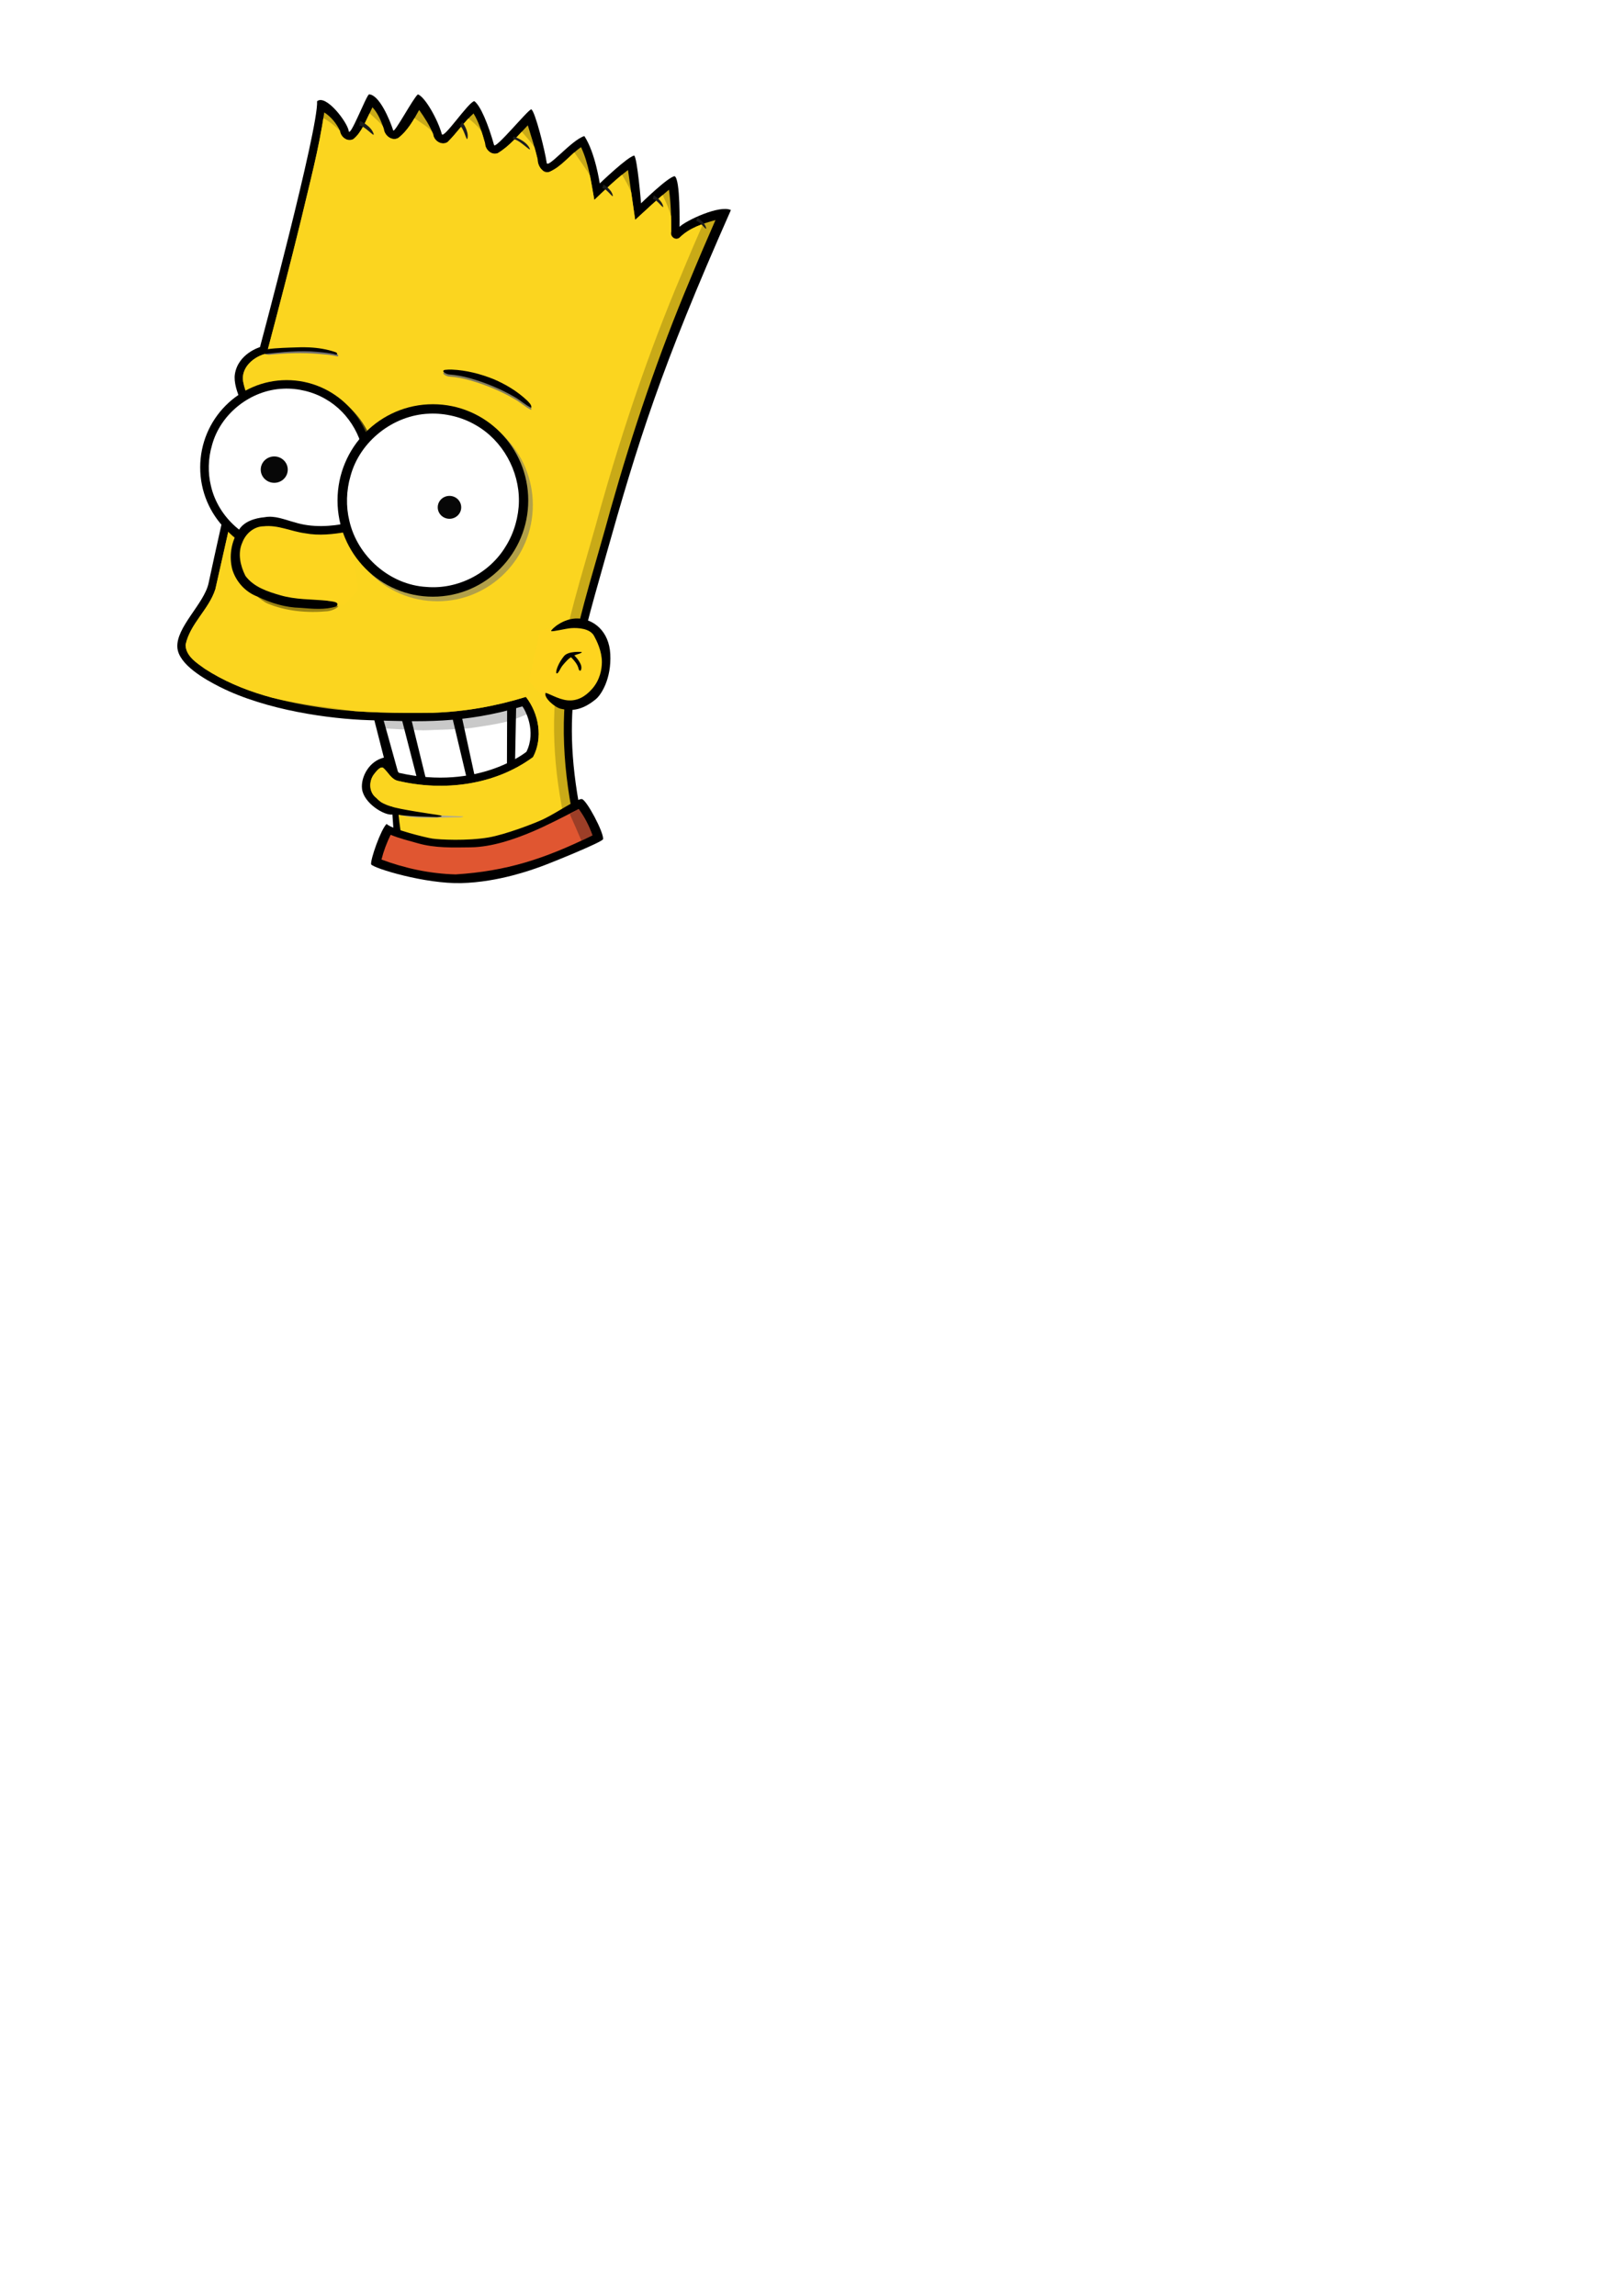 <?xml version="1.0" encoding="UTF-8" standalone="no"?>
<!-- Created with Inkscape (http://www.inkscape.org/) -->

<svg
   width="210mm"
   height="297mm"
   viewBox="0 0 210 297"
   version="1.1"
   id="svg135"
   xml:space="preserve"
   inkscape:version="1.2.1 (9c6d41e410, 2022-07-14)"
   sodipodi:docname="(simpsons) bart.svg"
   xmlns:inkscape="http://www.inkscape.org/namespaces/inkscape"
   xmlns:sodipodi="http://sodipodi.sourceforge.net/DTD/sodipodi-0.dtd"
   xmlns="http://www.w3.org/2000/svg"
   xmlns:svg="http://www.w3.org/2000/svg"><sodipodi:namedview
     id="namedview137"
     pagecolor="#ffffff"
     bordercolor="#666666"
     borderopacity="1.0"
     inkscape:showpageshadow="2"
     inkscape:pageopacity="0.0"
     inkscape:pagecheckerboard="0"
     inkscape:deskcolor="#d1d1d1"
     inkscape:document-units="mm"
     showgrid="false"
     inkscape:zoom="0.89263468"
     inkscape:cx="425.14593"
     inkscape:cy="482.8403"
     inkscape:window-width="1607"
     inkscape:window-height="1205"
     inkscape:window-x="1353"
     inkscape:window-y="97"
     inkscape:window-maximized="0"
     inkscape:current-layer="layer1" /><defs
     id="defs132"><filter
       inkscape:collect="always"
       style="color-interpolation-filters:sRGB"
       id="filter6011"
       x="-0.021"
       y="-0.264"
       width="1.043"
       height="1.528"><feGaussianBlur
         inkscape:collect="always"
         stdDeviation="0.09"
         id="feGaussianBlur6013" /></filter><filter
       inkscape:collect="always"
       style="color-interpolation-filters:sRGB"
       id="filter6034"
       x="-0.011"
       y="-0.026"
       width="1.023"
       height="1.052"><feGaussianBlur
         inkscape:collect="always"
         stdDeviation="0.054"
         id="feGaussianBlur6036" /></filter><filter
       inkscape:collect="always"
       style="color-interpolation-filters:sRGB"
       id="filter11254"
       x="-0.046"
       y="-0.046"
       width="1.093"
       height="1.092"><feGaussianBlur
         inkscape:collect="always"
         stdDeviation="0.477"
         id="feGaussianBlur11256" /></filter><clipPath
       clipPathUnits="userSpaceOnUse"
       id="clipPath12859"><path
         id="path12861"
         style="display:inline;fill:#c9aa17;fill-opacity:1;stroke:none;stroke-width:0.265px;stroke-linecap:butt;stroke-linejoin:miter;stroke-opacity:1"
         d="m 47.852,14.586 c -0.588,1.18 -1.074,2.524 -2.104,3.391 -0.774,0.46 -1.684,-0.258 -1.76,-1.066 -0.457,-0.944 -1.143,-1.799 -2.031,-2.368 -0.683,4.69 -1.916,9.278 -3.001,13.886 -1.411,5.786 -2.919,11.547 -4.441,17.306 -1.658,0.346 -3.396,1.823 -3.047,3.67 0.287,1.526 1.065,2.89 1.842,4.213 -2.158,7.451 -3.715,15.057 -5.448,22.612 -0.851,2.636 -3.272,4.446 -3.851,7.185 0.022,1.46 1.431,2.341 2.489,3.102 4.791,3.106 10.406,4.384 15.974,5.147 4.489,0.57 9.009,0.592 13.549,0.543 4.069,-0.133 8.11,-0.843 12.022,-2.053 1.689,2.165 2.238,5.307 0.924,7.789 -4.951,3.651 -11.569,4.462 -17.461,3.076 -0.906,-0.185 -1.291,-1.171 -1.966,-1.719 -0.43,-0.12 -0.881,0.53 -1.164,0.874 -0.687,0.924 -0.646,2.333 0.317,3.057 0.771,0.84 2.323,1.668 2.824,1.7 0.191,1.965 0.414,3.292 0.72,5.231 0.943,0.86 2.354,0.758 3.545,0.855 4.013,0.067 7.943,-0.74 11.829,-1.677 2.323,-0.571 4.615,-1.271 6.867,-2.076 -1.614,-7.182 -2.161,-14.713 -0.623,-21.96 1.305,-6.587 3.398,-12.968 5.151,-19.44 2.856,-10.088 6.207,-20.043 10.285,-29.704 1.063,-2.577 2.161,-5.139 3.281,-7.691 -1.658,0.454 -3.37,1.015 -4.62,2.25 -0.536,0.491 -1.311,-0.122 -1.104,-0.769 0.005,-1.825 -0.039,-3.636 -0.295,-5.409 -1.519,1.244 -2.925,2.583 -4.371,3.904 -0.309,-2.15 -0.619,-4.301 -0.928,-6.451 -1.55,1.176 -2.949,2.533 -4.359,3.869 -0.422,-2.343 -0.707,-4.645 -1.715,-6.826 -1.425,0.962 -2.465,2.483 -4.061,3.182 -0.947,0.252 -1.567,-0.792 -1.559,-1.616 -0.358,-1.509 -0.814,-2.921 -1.271,-4.393 -1.219,1.268 -2.358,2.695 -3.885,3.604 -0.833,0.306 -1.625,-0.462 -1.645,-1.278 -0.371,-1.32 -0.788,-2.715 -1.49,-3.859 -1.245,1.115 -2.174,2.538 -3.356,3.7 -0.761,0.501 -1.776,-0.158 -1.865,-1.004 -0.442,-1.135 -1.117,-2.159 -1.816,-3.15 -0.736,1.317 -1.5,2.716 -2.723,3.639 -0.836,0.423 -1.76,-0.338 -1.853,-1.189 -0.335,-0.999 -0.744,-2.01 -1.469,-2.793 z"
         sodipodi:nodetypes="cccccccccccccccccccccccccccccccccccccccccccccccc" /></clipPath></defs><g
     inkscape:label="Layer 1"
     inkscape:groupmode="layer"
     id="layer1"><g
       id="g9603"
       style="display:inline"
       inkscape:label="Bart"><path
         style="display:inline;fill:#ffffff;fill-opacity:1;stroke:none;stroke-width:0.265px;stroke-linecap:butt;stroke-linejoin:miter;stroke-opacity:1"
         d="m 48.887,92.482 2.306,7.86 c 0,0 2.463,0.734 3.091,0.734 0.629,0 4.716,0.157 5.292,0 0.576,-0.157 5.397,-1.52 5.711,-1.624 0.314,-0.105 3.196,-1.467 3.301,-1.677 0.105,-0.21 0.629,-2.725 0.629,-3.249 0,-0.524 -0.734,-3.353 -0.996,-3.511 -0.262,-0.157 -0.419,-0.314 -0.419,-0.314 0,0 -0.786,0.157 -1.729,0.524 -0.943,0.367 -7.493,1.362 -8.488,1.415 -0.996,0.052 -4.192,0.105 -5.03,0.105 -0.838,0 -3.668,-0.262 -3.668,-0.262 z"
         id="path11548" /><path
         style="opacity:0.581;fill:#a2a2a2;fill-opacity:1;stroke:none;stroke-width:0.265px;stroke-linecap:butt;stroke-linejoin:miter;stroke-opacity:1"
         d="m 48.782,92.587 0.576,1.624 c 0,0 5.24,0.314 5.764,0.262 0.524,-0.052 4.716,-0.105 5.973,-0.314 0.622,-0.104 3.738,-0.517 5.135,-0.996 1.657,-0.568 2.515,-1.048 2.515,-1.048 l -0.838,-1.31 c 0,0 -5.764,1.258 -6.235,1.362 -0.472,0.105 -4.716,0.419 -5.869,0.524 -1.153,0.105 -7.021,-0.105 -7.021,-0.105 z"
         id="path12800"
         sodipodi:nodetypes="ccsssccssc" /><path
         style="display:inline;fill:#000000;fill-opacity:1;stroke:none;stroke-width:0.265px;stroke-linecap:butt;stroke-linejoin:miter;stroke-opacity:1"
         d="m 33.639,44.905 c 0,0 7.598,-28.347 7.388,-31.806 1.143,-0.957 3.93,2.725 4.087,3.825 0.148,1.037 2.265,-4.568 2.635,-4.716 1.32,0.044 2.66,3.225 3.129,4.663 0.142,0.435 2.608,-4.227 3.196,-4.663 0.926,0.333 2.567,3.249 3.091,5.135 0.204,0.735 3.404,-4.098 4.201,-4.26 0.807,0.561 1.825,3.054 2.559,5.674 0.172,0.614 4.45,-4.648 4.821,-4.611 0.482,0.222 1.782,5.397 1.991,6.917 0.115,0.837 3.249,-2.987 4.873,-3.458 1.415,2.148 1.991,6.131 1.991,6.131 0,0 3.535,-3.408 4.454,-3.615 0.408,0.296 0.891,6.183 0.891,6.183 0,0 3.44,-3.379 4.34,-3.511 0.767,0.342 0.638,6.55 0.638,6.55 0.856,-0.821 5.198,-2.873 6.646,-2.166 -9.117,20.592 -11.957,29.764 -16.287,45.133 -3.798,13.48 -6.035,20.4 -2.567,35.631 -10.899,4.087 -24.784,5.921 -24.627,1.939 l -0.314,-4.506 c -1.048,0.157 -3.69,-1.456 -3.93,-3.301 -0.193,-1.49 0.891,-3.668 2.934,-4.087 l 1.834,1.991 c 10.322,2.358 16.505,-2.725 16.505,-2.725 1.31,-2.672 -0.157,-5.397 -0.524,-5.869 -7.598,2.253 -13.086,2.003 -19.911,1.782 -4.936,-0.16 -13.185,-1.249 -19.23,-4.297 -1.91,-0.963 -5.326,-2.88 -5.502,-5.083 -0.21,-2.624 3.467,-5.687 4.035,-8.331 1.952,-9.084 3.877,-17.344 5.187,-21.693 0,0 -2.099,-3.297 -1.782,-5.345 0.415,-2.679 3.249,-3.511 3.249,-3.511 z"
         id="path3959"
         sodipodi:nodetypes="ccscscscscscccccccscccsccccsssscsc" /><path
         id="path5094"
         style="display:inline;fill:#c9aa17;fill-opacity:1;stroke:none;stroke-width:0.265px;stroke-linecap:butt;stroke-linejoin:miter;stroke-opacity:1"
         d="m 47.852,14.586 c -0.588,1.18 -1.074,2.524 -2.104,3.391 -0.774,0.46 -1.684,-0.258 -1.76,-1.066 -0.457,-0.944 -1.143,-1.799 -2.031,-2.368 -0.683,4.69 -1.916,9.278 -3.001,13.886 -1.411,5.786 -2.919,11.547 -4.441,17.306 -1.658,0.346 -3.396,1.823 -3.047,3.67 0.287,1.526 1.065,2.89 1.842,4.213 -2.158,7.451 -3.715,15.057 -5.448,22.612 -0.851,2.636 -3.272,4.446 -3.851,7.185 0.022,1.46 1.431,2.341 2.489,3.102 4.791,3.106 10.406,4.384 15.974,5.147 4.489,0.57 9.009,0.592 13.549,0.543 4.069,-0.133 8.11,-0.843 12.022,-2.053 1.689,2.165 2.238,5.307 0.924,7.789 -4.951,3.651 -11.569,4.462 -17.461,3.076 -0.906,-0.185 -1.291,-1.171 -1.966,-1.719 -0.43,-0.12 -0.881,0.53 -1.164,0.874 -0.687,0.924 -0.646,2.333 0.317,3.057 0.771,0.84 1.877,1.039 3.113,1.281 0.191,1.965 0.125,3.711 0.432,5.65 0.943,0.86 2.354,0.758 3.545,0.855 4.013,0.067 7.943,-0.74 11.829,-1.677 2.323,-0.571 4.615,-1.271 6.867,-2.076 -1.614,-7.182 -2.161,-14.713 -0.623,-21.96 1.305,-6.587 3.398,-12.968 5.151,-19.44 2.856,-10.088 6.207,-20.043 10.285,-29.704 1.063,-2.577 2.161,-5.139 3.281,-7.691 -1.658,0.454 -3.37,1.015 -4.62,2.25 -0.536,0.491 -1.311,-0.122 -1.104,-0.769 0.005,-1.825 -0.039,-3.636 -0.295,-5.409 -1.519,1.244 -2.925,2.583 -4.371,3.904 -0.309,-2.15 -0.619,-4.301 -0.928,-6.451 -1.55,1.176 -2.949,2.533 -4.359,3.869 -0.422,-2.343 -0.707,-4.645 -1.715,-6.826 -1.425,0.962 -2.465,2.483 -4.061,3.182 -0.947,0.252 -1.567,-0.792 -1.559,-1.616 -0.358,-1.509 -0.814,-2.921 -1.271,-4.393 -1.219,1.268 -2.358,2.695 -3.885,3.604 -0.833,0.306 -1.625,-0.462 -1.645,-1.278 -0.371,-1.32 -0.788,-2.715 -1.49,-3.859 -1.245,1.115 -2.174,2.538 -3.356,3.7 -0.761,0.501 -1.776,-0.158 -1.865,-1.004 -0.442,-1.135 -1.117,-2.159 -1.816,-3.15 -0.736,1.317 -1.5,2.716 -2.723,3.639 -0.836,0.423 -1.76,-0.338 -1.853,-1.189 -0.335,-0.999 -0.744,-2.01 -1.469,-2.793 z"
         sodipodi:nodetypes="cccccccccccccccccccccccccccccccccccccccccccccccc" /><path
         id="path6043"
         style="display:inline;fill:#fbd51f;fill-opacity:1;stroke:none;stroke-width:0.265px;stroke-linecap:butt;stroke-linejoin:miter;stroke-opacity:1"
         d="m 44.534,17.688 c -0.457,-0.944 -2.413,-2.514 -3.983,-2.978 -0.683,4.69 -1.767,8.797 -2.853,13.405 -1.411,5.786 -2.919,11.547 -4.441,17.306 -1.658,0.346 -3.396,1.823 -3.047,3.67 0.287,1.526 1.065,2.89 1.842,4.213 -2.158,7.451 -3.715,15.057 -5.448,22.612 -0.851,2.636 -3.272,4.446 -3.851,7.185 0.022,1.46 1.431,2.341 2.489,3.102 4.791,3.106 10.406,4.384 15.974,5.147 4.489,0.57 9.009,1.43 13.549,1.381 4.069,-0.133 8.424,-0.738 12.336,-1.949 1.689,2.165 1.924,4.364 0.609,6.846 -4.951,3.651 -11.778,3.99 -16.728,2.656 -0.54,-1.023 -1.396,-1.433 -2.7,-1.3 -0.43,-0.12 -0.881,0.53 -1.164,0.874 -0.687,0.924 -0.174,1.992 0.788,2.717 1.164,1.416 2.506,1.668 2.772,1.779 0.191,1.965 -0.005,3.554 0.301,5.493 0.943,0.86 2.354,0.758 3.545,0.855 4.013,0.067 7.943,-0.74 11.829,-1.677 2.323,-0.571 4.615,-1.271 6.867,-2.076 -1.614,-7.182 -2.161,-14.713 -0.623,-21.96 1.305,-6.587 3.398,-12.968 5.151,-19.44 2.856,-10.088 6.207,-20.043 10.285,-29.704 1.063,-2.577 2.161,-5.139 3.281,-7.691 -1.427,0.212 -4.777,4.055 -4.205,1.9 0.005,-1.825 -0.616,-3.269 -1.605,-5.304 -1.519,1.244 -1.877,1.116 -3.323,2.437 -0.309,-2.15 -0.514,-2.572 -1.871,-4.879 -1.55,1.176 -1.691,1.433 -3.102,2.769 -0.422,-2.343 -1.86,-3.649 -3.182,-5.831 -1.022,1.305 -4.039,5.417 -4.152,1.303 -0.358,-1.509 -1.914,-2.869 -2.896,-4.184 -0.765,0.986 -3.98,5.044 -4.115,1.801 -0.371,-1.32 -1.522,-2.349 -2.8,-3.23 -0.769,0.773 -2.526,4.122 -3.807,2.749 -0.442,-1.135 -1.336,-1.412 -2.977,-2.665 -1.453,1.578 -1.758,3.887 -3.102,2.324 -0.335,-0.999 -1.634,-2.034 -3.063,-3.299 -1.007,1.692 -1.157,4.867 -2.583,3.643 z"
         clip-path="url(#clipPath12859)"
         sodipodi:nodetypes="ccccccccccccccccccccccccccccccccccccccccc" /><path
         style="display:inline;opacity:0.816;fill:#a2a2a2;fill-opacity:1;stroke:none;stroke-width:0.286px;stroke-linecap:butt;stroke-linejoin:miter;stroke-opacity:1"
         d="m 51.254,104.746 c 2.522,0.525 4.464,0.732 8.665,0.863 0.049,0.157 -0.791,0.124 -1.038,0.124 -4.028,0.131 -5.36,0.126 -6.891,-0.236 -1.016,-0.24 -0.736,-0.751 -0.736,-0.751 z"
         id="path12849"
         sodipodi:nodetypes="cccscc" /><path
         style="fill:#000000;fill-opacity:1;stroke:none;stroke-width:0.265px;stroke-linecap:butt;stroke-linejoin:miter;stroke-opacity:1"
         d="m 50.637,104.326 c 0.734,0.341 5.903,1.083 5.903,1.083 1.389,0.21 0,0.296 0,0.296 0,0 -4.688,-0.074 -5.355,-0.408 -0.667,-0.333 -0.548,-0.972 -0.548,-0.972 z"
         id="path12847"
         sodipodi:nodetypes="cccsc" /><g
         id="g11282"
         transform="matrix(0.907,0,0,0.907,-14.087,1.792)"
         style="opacity:1"><ellipse
           style="opacity:0.826;fill:#080808;fill-opacity:1;fill-rule:evenodd;stroke-width:0.347;filter:url(#filter11254)"
           id="ellipse11274"
           cx="57.021"
           cy="65.284"
           rx="12.338"
           ry="12.449" /><ellipse
           style="opacity:1;fill:#000000;fill-opacity:1;fill-rule:evenodd;stroke-width:0.347"
           id="ellipse11276"
           cx="56.429"
           cy="64.691"
           rx="12.338"
           ry="12.449" /><path
           id="path11278"
           style="opacity:1;fill:#ffffff;fill-opacity:1;fill-rule:evenodd;stroke-width:0.342"
           d="m 55.94,53.464 c -4.639,0.176 -8.95,3.556 -10.163,8.049 -0.558,1.897 -0.609,3.956 -0.157,5.803 1.037,4.594 5.24,8.294 9.971,8.562 4.057,0.354 8.179,-1.766 10.268,-5.259 1.094,-1.739 1.678,-3.874 1.701,-5.804 0.061,-3.962 -2.117,-7.9 -5.575,-9.866 -1.732,-1.03 -3.958,-1.584 -6.044,-1.486 z" /><ellipse
           style="opacity:0.969;fill:#000000;fill-opacity:1;fill-rule:evenodd;stroke-width:0.336"
           id="ellipse11280"
           cx="54.654"
           cy="65.008"
           rx="1.928"
           ry="1.881" /></g><g
         id="g11300"
         transform="translate(-0.157)"><path
           style="fill:#fdd51f;fill-opacity:1;stroke:none;stroke-width:0.265px;stroke-linecap:butt;stroke-linejoin:miter;stroke-opacity:1"
           d="m 45.272,68.301 -4.585,0.393 -5.266,-1.074 -2.908,0.314 -1.808,2.148 -0.157,3.17 1.939,2.672 2.803,1.441 5.318,0.865 4.113,0.052 1.782,-1.965 z"
           id="path11296" /><path
           style="display:inline;opacity:0.768;fill:#7f6b10;fill-opacity:1;stroke:none;stroke-width:0.254px;stroke-linecap:butt;stroke-linejoin:miter;stroke-opacity:1"
           d="m 32.234,76.177 c 0,0 1.443,1.508 2.408,1.909 2.375,0.988 5.152,1.243 7.744,0.989 0.68,-0.067 1.817,-0.65 1.149,-0.759 -2.882,0.127 -5.498,-0.459 -8.262,-1.15 z"
           id="path11305"
           sodipodi:nodetypes="cssccc"
           transform="translate(0.157)" /><path
           style="opacity:1;fill:#000000;fill-opacity:1;stroke:none;stroke-width:0.265px;stroke-linecap:butt;stroke-linejoin:miter;stroke-opacity:1"
           d="m 45.272,67.646 c -2.303,0.487 -4.742,0.635 -7.014,-0.083 -1.261,-0.329 -2.532,-0.905 -3.862,-0.653 -1.286,0.119 -2.716,0.55 -3.394,1.745 -0.945,1.469 -1.232,3.357 -0.779,5.041 0.488,1.571 1.697,2.906 3.247,3.48 1.733,0.845 3.622,1.418 5.56,1.457 1.54,0.121 3.143,0.297 4.639,-0.181 0.596,-0.665 -0.787,-0.637 -1.196,-0.743 C 40.456,77.513 38.395,77.587 36.432,77.008 34.777,76.535 32.976,75.943 31.91,74.496 31.25,73.179 30.881,71.579 31.513,70.179 c 0.428,-1.14 1.493,-2.081 2.75,-2.095 1.849,-0.208 3.569,0.667 5.369,0.904 1.809,0.34 3.66,0.128 5.456,-0.189 0.417,-0.301 -0.066,-0.783 0.183,-1.153 z"
           id="path11294"
           sodipodi:nodetypes="csssssssssccssssscc" /></g><g
         id="g11272"
         transform="translate(-0.419,0.052)"><ellipse
           style="opacity:0.722;fill:#6f6f6f;fill-opacity:1;fill-rule:evenodd;stroke-width:0.347;filter:url(#filter11254)"
           id="ellipse9661"
           cx="57.021"
           cy="65.284"
           rx="12.338"
           ry="12.449" /><ellipse
           style="opacity:1;fill:#000000;fill-opacity:1;fill-rule:evenodd;stroke-width:0.347"
           id="ellipse9659"
           cx="56.429"
           cy="64.691"
           rx="12.338"
           ry="12.449" /><path
           id="ellipse9663"
           style="opacity:1;fill:#ffffff;fill-opacity:1;fill-rule:evenodd;stroke-width:0.342"
           d="m 55.94,53.464 c -4.639,0.176 -8.95,3.556 -10.163,8.049 -0.558,1.897 -0.609,3.956 -0.157,5.803 1.037,4.594 5.24,8.294 9.971,8.562 4.057,0.354 8.179,-1.766 10.268,-5.259 1.094,-1.739 1.678,-3.874 1.701,-5.804 0.061,-3.962 -2.117,-7.9 -5.575,-9.866 -1.732,-1.03 -3.958,-1.584 -6.044,-1.486 z" /><ellipse
           style="opacity:0.969;fill:#000000;fill-opacity:1;fill-rule:evenodd;stroke-width:0.265"
           id="path11258"
           cx="58.577"
           cy="65.58"
           rx="1.519"
           ry="1.482" /></g><path
         style="color:#000000;display:inline;mix-blend-mode:normal;fill:#706e6e;fill-opacity:1;stroke-width:0.947;-inkscape-stroke:none;filter:url(#filter6011)"
         d="m 34.438,45.893 c 2.267,-0.212 4.472,-0.297 6.747,-0.106 0.791,0.066 1.593,0.115 2.358,0.296 0.28,0.066 0.283,-0.176 -0.001,-0.26 -1.104,-0.326 -2.246,-0.485 -3.395,-0.532 -0.749,-0.031 -1.501,-0.015 -2.585,0.023 -1.084,0.038 -2.8,0.086 -3.573,0.325 -0.489,-0.322 -0.617,0.217 0.45,0.254 z"
         id="path6009"
         sodipodi:nodetypes="cssssscc"
         transform="matrix(0.961,0,0,1,1.725,0)" /><path
         style="color:#000000;display:inline;fill:#000000;stroke-width:1.017;-inkscape-stroke:none"
         d="m 34.262,45.791 c 2.259,-0.245 4.537,-0.496 6.804,-0.274 0.788,0.077 1.587,0.133 2.349,0.343 0.279,0.077 0.282,-0.204 -0.001,-0.302 -1.1,-0.378 -2.238,-0.562 -3.383,-0.616 -0.747,-0.035 -1.495,-0.017 -2.575,0.027 -1.08,0.043 -2.789,0.1 -3.56,0.376 -0.44,0.158 -0.026,0.429 0.366,0.446 z"
         id="path6003"
         sodipodi:nodetypes="cssssssc" /><path
         style="color:#000000;display:inline;fill:#6a6a6a;fill-opacity:0.827;-inkscape-stroke:none;filter:url(#filter6034)"
         d="m 57.537,48.127 c -0.564,0.187 0.323,0.593 0.591,0.589 0.9,0.064 1.79,0.231 2.658,0.478 2.014,0.576 3.931,1.358 5.749,2.408 0.758,0.416 1.415,1.048 2.192,1.425 0.137,-0.313 -0.326,-0.735 -0.563,-0.976 -1.242,-1.168 -2.73,-2.056 -4.292,-2.726 -1.722,-0.689 -3.553,-1.16 -5.412,-1.237 -0.308,-0.007 -0.618,1.14e-4 -0.924,0.04 z"
         id="path6032"
         sodipodi:nodetypes="ssssssscss" /><path
         style="color:#000000;display:inline;fill:#000000;-inkscape-stroke:none"
         d="m 57.537,47.852 c -0.564,0.187 0.323,0.593 0.591,0.589 0.9,0.064 1.79,0.231 2.658,0.478 2.014,0.576 3.931,1.358 5.749,2.408 0.758,0.416 1.415,1.048 2.192,1.425 0.137,-0.313 -0.326,-0.735 -0.563,-0.976 -1.242,-1.168 -2.73,-2.056 -4.292,-2.726 -1.722,-0.689 -3.553,-1.16 -5.412,-1.237 -0.308,-0.007 -0.618,1.14e-4 -0.924,0.04 z"
         id="path6026"
         sodipodi:nodetypes="ssssssscss" /><path
         style="color:#000000;fill:#000000;fill-opacity:1;-inkscape-stroke:none"
         d="m 49.506,92.711 -1.185,0.013 1.727,6.76 1.579,0.851 z"
         id="path11524"
         sodipodi:nodetypes="ccccc" /><path
         style="color:#000000;fill:#000000;fill-opacity:1"
         d="m 53.176,92.875 -1.215,0.078 2.122,8.228 1.084,-0.183 z"
         id="path11526"
         sodipodi:nodetypes="ccccc" /><path
         style="color:#000000;fill:#000000;fill-opacity:1"
         d="m 59.701,92.49 -1.166,0.377 1.938,8.174 1.037,-0.246 z"
         id="path11528"
         sodipodi:nodetypes="ccccc" /><path
         style="color:#000000;fill:#000000;fill-opacity:1"
         d="m 66.79,91.17 -1.171,0.137 -0.026,7.887 1.04,-0.06 z"
         id="path11530"
         sodipodi:nodetypes="ccccc" /><g
         id="g12267"><path
           style="opacity:1;fill:#000000;fill-opacity:1;stroke:none;stroke-width:0.265px;stroke-linecap:butt;stroke-linejoin:miter;stroke-opacity:1"
           d="m 50.022,106.593 c -0.734,0.681 -2.109,4.598 -2.004,5.227 0.367,0.524 7.001,2.542 11.675,2.424 4.884,-0.124 9.295,-1.793 10.141,-2.084 1.077,-0.371 8.138,-3.227 8.195,-3.6 0.126,-0.842 -2.149,-5.113 -2.742,-5.187 -0.593,-0.074 -3.178,1.738 -4.965,2.594 -1.202,0.575 -4.967,2.006 -7.114,2.371 -2.77,0.472 -6.325,0.287 -7.262,0.148 -0.865,-0.128 -5.243,-1.211 -5.924,-1.892 z"
           id="path11590"
           sodipodi:nodetypes="ccsssssssc" /><path
           id="path11592"
           style="opacity:1;fill:#e05631;fill-opacity:1;stroke:none;stroke-width:0.261px;stroke-linecap:butt;stroke-linejoin:miter;stroke-opacity:1"
           d="m 68.799,107.622 c -2.237,0.939 -5.145,1.961 -7.912,1.993 -2.278,0.027 -4.596,0.113 -6.811,-0.522 -1.185,-0.34 -2.391,-0.623 -3.531,-1.099 -0.504,1.022 -0.908,2.095 -1.186,3.201 3.064,1.152 6.328,1.836 9.598,1.925 6.601,-0.426 11.477,-1.998 17.701,-5.053 -0.43,-1.211 -1.022,-2.371 -1.783,-3.409 -2.068,1.073 -4.26,2.202 -6.075,2.964 z"
           sodipodi:nodetypes="ssscccccs" /><path
           id="path11638"
           style="opacity:0.584;fill:#6d2d22;fill-opacity:1;stroke:none;stroke-width:0.265px;stroke-linecap:butt;stroke-linejoin:miter;stroke-opacity:1"
           d="m 74.874,104.658 c -0.102,0.054 -0.203,0.108 -0.305,0.162 -0.281,0.164 -0.562,0.33 -0.843,0.496 0.461,1.035 1.022,2.304 1.5,3.431 0.49,-0.221 0.97,-0.446 1.431,-0.68 -0.43,-1.211 -1.022,-2.371 -1.783,-3.409 z" /></g><g
         id="g13345"><path
           style="fill:#fed41f;fill-opacity:1;stroke:none;stroke-width:0.265px;stroke-linecap:butt;stroke-linejoin:miter;stroke-opacity:1"
           d="m 69.846,81.636 c 0.262,-0.079 2.672,-0.681 2.803,-0.734 0.131,-0.052 2.594,-0.21 2.594,-0.21 0,0 2.122,0.969 2.41,1.493 0.288,0.524 0.969,3.327 0.865,3.825 -0.105,0.498 -0.891,3.249 -1.52,3.668 -0.629,0.419 -2.829,1.651 -3.327,1.52 -0.498,-0.131 -2.384,-0.419 -2.856,-0.707 -0.472,-0.288 -2.384,-2.332 -2.384,-2.332 z"
           id="path12925" /><path
           style="opacity:1;fill:#000000;fill-opacity:1;stroke:none;stroke-width:0.265px;stroke-linecap:butt;stroke-linejoin:miter;stroke-opacity:1"
           d="m 71.314,81.636 c -0.056,-0.167 1.554,-1.717 3.511,-1.624 1.986,0.094 3.985,1.631 4.139,4.606 0.167,3.21 -1.185,5.269 -1.865,5.83 -1.988,1.641 -3.415,1.486 -4.537,1.242 -0.761,-0.165 -2.204,-1.407 -1.982,-2.037 0.278,-0.056 1.615,0.824 2.829,0.943 1.243,0.122 2.278,-0.431 3.196,-1.467 1.052,-1.187 1.267,-2.598 1.273,-3.455 0.009,-1.446 -0.676,-2.789 -1.011,-3.409 -0.524,-0.972 -2.086,-1.066 -2.95,-1.005 -0.761,0.054 -2.456,0.505 -2.605,0.376 z"
           id="path12911"
           sodipodi:nodetypes="csssscsssssc" /><path
           style="opacity:1;fill:#000000;fill-opacity:1;stroke:none;stroke-width:0.265px;stroke-linecap:butt;stroke-linejoin:miter;stroke-opacity:1"
           d="m 75.269,84.346 c 0,0 -1.724,-0.17 -2.297,0.537 -0.717,0.885 -1.051,1.849 -1,2.149 0.022,0.133 0.138,0.103 0.241,-0.019 0.156,-0.184 0.341,-0.613 0.508,-0.835 0.167,-0.222 0.646,-0.759 0.863,-0.943 0.171,-0.145 0.645,-0.45 1.13,-0.593 0.263,-0.077 0.595,-0.179 0.556,-0.296 -0.891,-0.105 0,-6e-6 0,-6e-6 z"
           id="path12913"
           sodipodi:nodetypes="csssssscc" /><path
           style="color:#000000;fill:#000000;-inkscape-stroke:none"
           d="m 74.066,84.545 -0.346,0.312 c 0,0 0.51,0.5 0.715,0.791 0.203,0.288 0.341,0.484 0.452,0.95 0.03,0.127 0.291,0.373 0.336,-0.156 0.031,-0.369 -0.173,-0.714 -0.405,-1.064 -0.207,-0.312 -0.752,-0.834 -0.752,-0.834 z"
           id="path12919"
           sodipodi:nodetypes="ccssssc" /></g><path
         style="fill:#1c1c1c;fill-opacity:1;stroke:none;stroke-width:0.265px;stroke-linecap:butt;stroke-linejoin:miter;stroke-opacity:1"
         d="m 46.593,15.638 c 0,0 1.434,0.646 1.747,1.668 0.185,0.603 -1.22,-1.142 -1.841,-1.027 z"
         id="path13352"
         sodipodi:nodetypes="cscc" /><path
         style="fill:#1c1c1c;fill-opacity:1;stroke:none;stroke-width:0.242px;stroke-linecap:butt;stroke-linejoin:miter;stroke-opacity:1"
         d="m 59.817,15.787 c 0,0 0.87,1.146 0.675,2.104 -0.115,0.566 -0.482,-1.451 -1.031,-1.629 z"
         id="path13354"
         sodipodi:nodetypes="cscc" /><path
         style="fill:#1c1c1c;fill-opacity:1;stroke:none;stroke-width:0.287px;stroke-linecap:butt;stroke-linejoin:miter;stroke-opacity:1"
         d="m 66.433,17.652 c 0,0 1.632,0.5 2.108,1.557 0.281,0.624 -1.544,-1.387 -2.196,-1.178 z"
         id="path13356"
         sodipodi:nodetypes="cscc" /><path
         style="fill:#1c1c1c;fill-opacity:1;stroke:none;stroke-width:0.205px;stroke-linecap:butt;stroke-linejoin:miter;stroke-opacity:1"
         d="m 78.07,23.862 c 0,0 1.053,0.608 1.215,1.418 0.096,0.478 -0.851,-0.972 -1.337,-0.932 z"
         id="path13358"
         sodipodi:nodetypes="cscc" /><path
         style="fill:#1c1c1c;fill-opacity:1;stroke:none;stroke-width:0.205px;stroke-linecap:butt;stroke-linejoin:miter;stroke-opacity:1"
         d="m 84.591,25.27 c 0,0 1.053,0.608 1.215,1.418 0.096,0.478 -0.851,-0.972 -1.337,-0.932 z"
         id="path13360"
         sodipodi:nodetypes="cscc" /><path
         style="fill:#1c1c1c;fill-opacity:1;stroke:none;stroke-width:0.193px;stroke-linecap:butt;stroke-linejoin:miter;stroke-opacity:1"
         d="m 90.216,28.159 c 0,0 0.995,0.574 1.148,1.34 0.09,0.452 -0.804,-0.919 -1.263,-0.88 z"
         id="path13362"
         sodipodi:nodetypes="cscc" /></g></g></svg>
